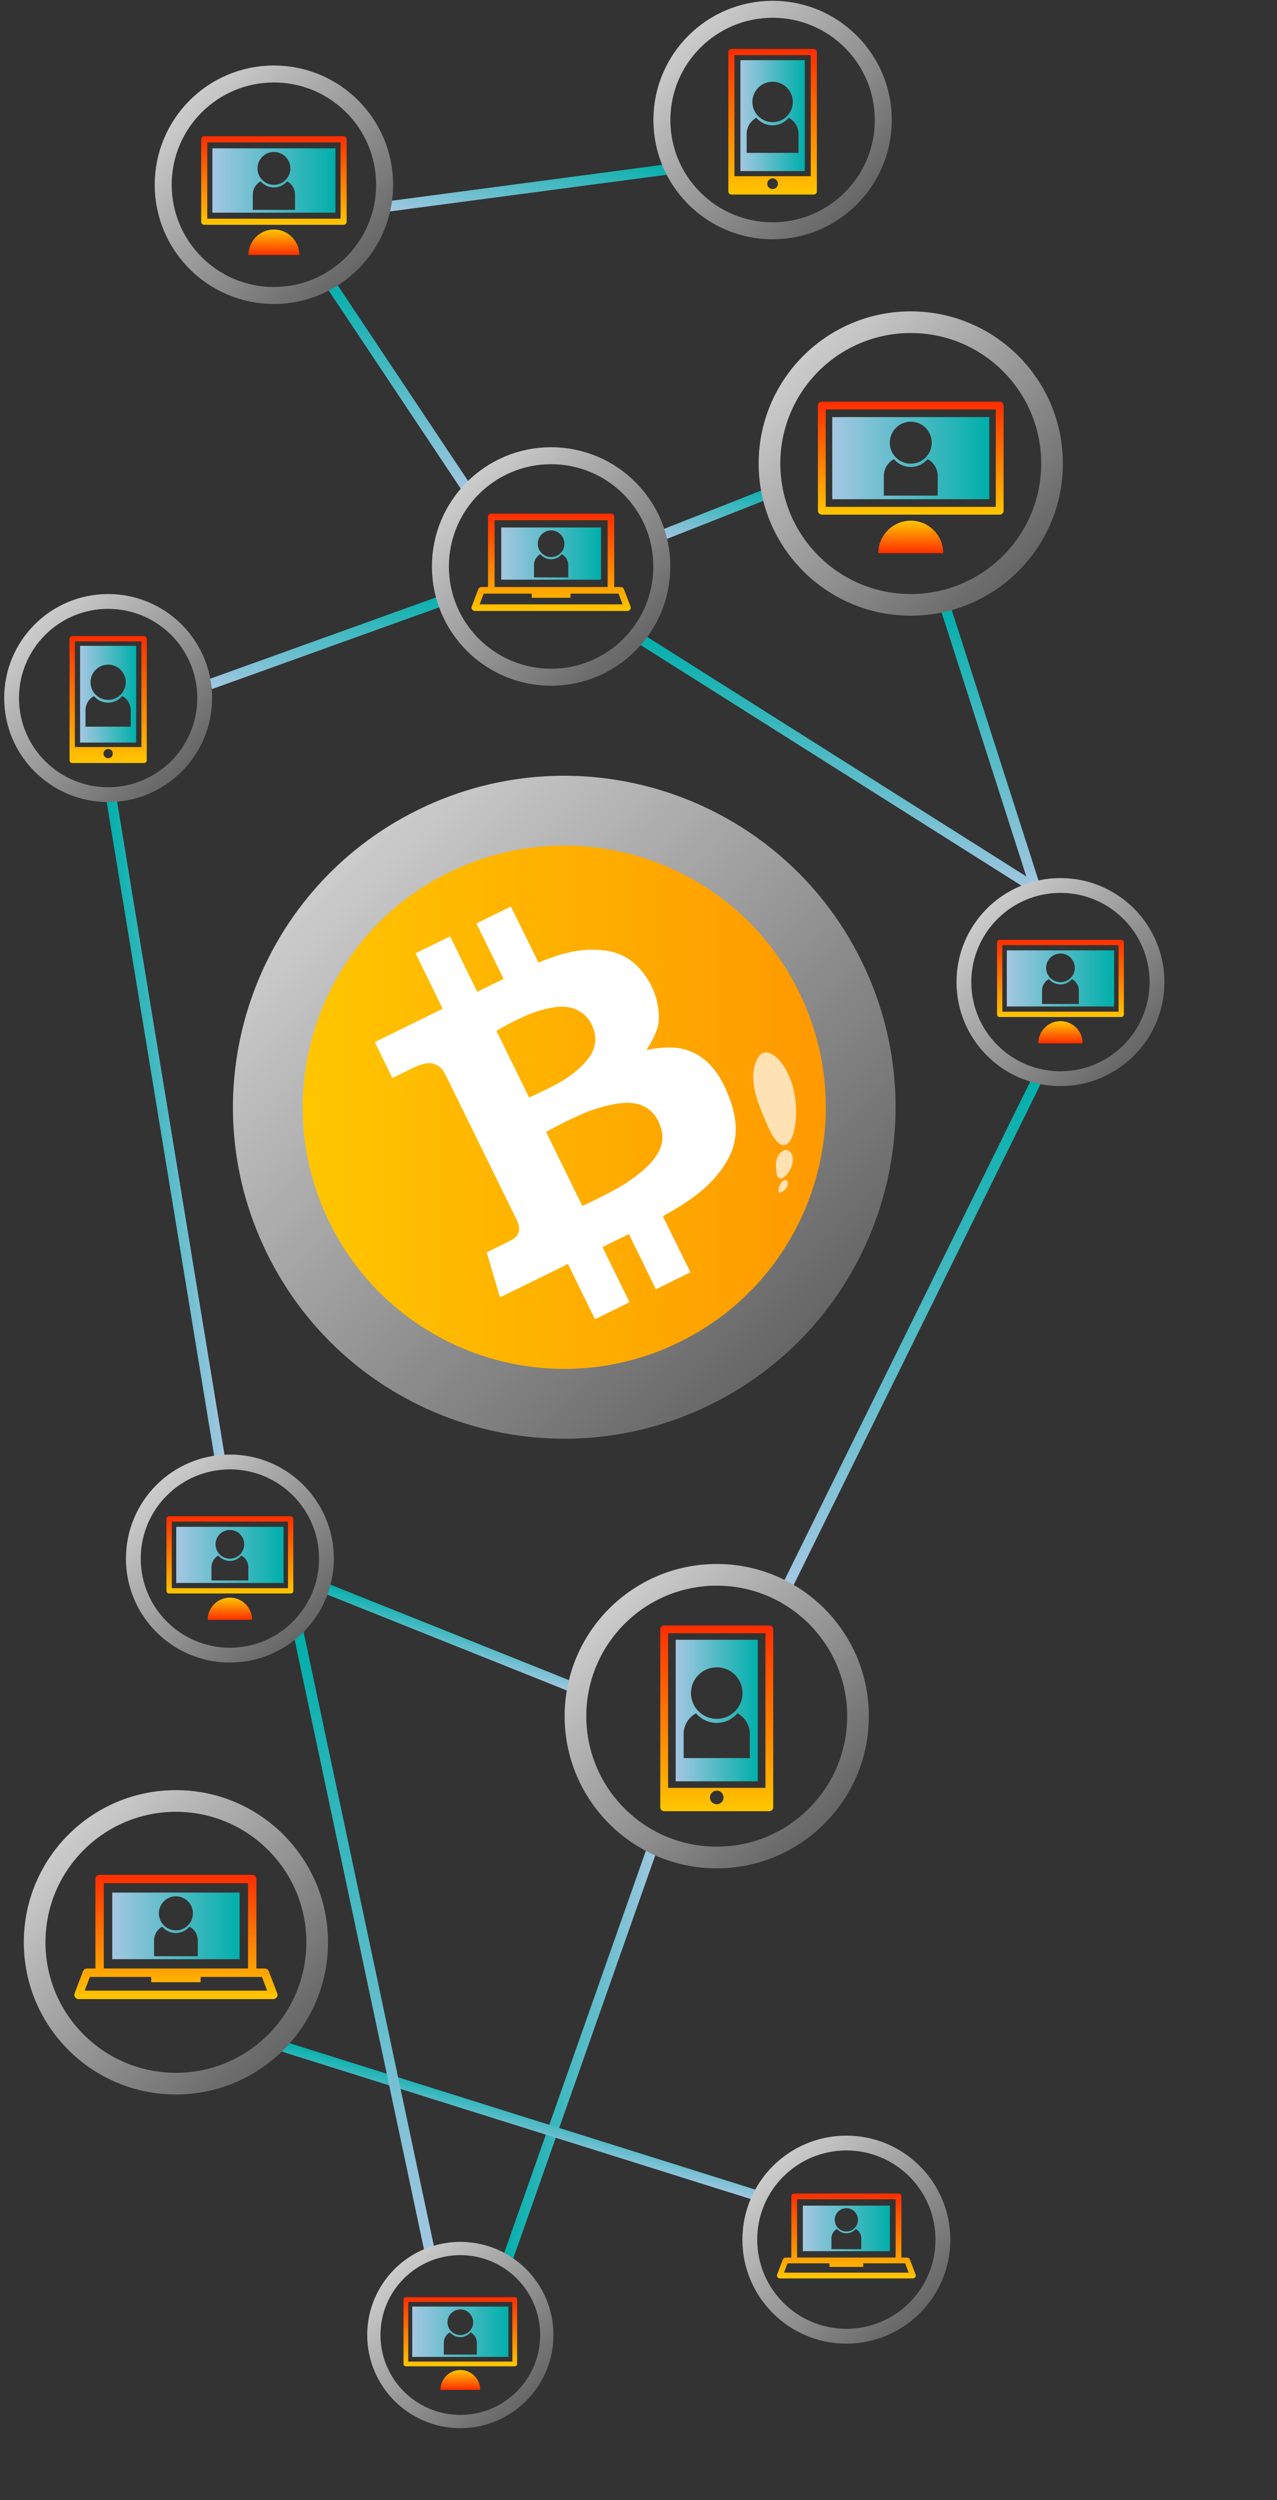 <?xml version="1.0" encoding="utf-8"?>
<!-- Generator: Adobe Illustrator 16.0.0, SVG Export Plug-In . SVG Version: 6.00 Build 0)  -->
<!DOCTYPE svg PUBLIC "-//W3C//DTD SVG 1.1//EN" "http://www.w3.org/Graphics/SVG/1.1/DTD/svg11.dtd">
<svg version="1.1" id="Layer_1" xmlns="http://www.w3.org/2000/svg" xmlns:xlink="http://www.w3.org/1999/xlink" x="0px" y="0px"
	 width="246px" height="481.408px" viewBox="0 0 246 481.408" enable-background="new 0 0 246 481.408" xml:space="preserve">
<rect x="0" y="0" width="246" height="481.408" fill="#333333" stroke="none"/>
<linearGradient id="SVGID_1_" gradientUnits="userSpaceOnUse" x1="96.557" y1="395.075" x2="127.109" y2="395.075">
	<stop  offset="0.001" style="stop-color:#00AFAA"/>
	<stop  offset="1" style="stop-color:#A4C7E2"/>
</linearGradient>
<line fill="none" stroke="url(#SVGID_1_)" stroke-width="2" stroke-miterlimit="10" x1="97.5" y1="435.742" x2="126.166" y2="354.407"/>
<linearGradient id="SVGID_2_" gradientUnits="userSpaceOnUse" x1="20.514" y1="217.908" x2="43.487" y2="217.908">
	<stop  offset="0.001" style="stop-color:#00AFAA"/>
	<stop  offset="1" style="stop-color:#A4C7E2"/>
</linearGradient>
<line fill="none" stroke="url(#SVGID_2_)" stroke-width="2" stroke-miterlimit="10" x1="21.5" y1="154.075" x2="42.5" y2="281.741"/>
<linearGradient id="SVGID_3_" gradientUnits="userSpaceOnUse" x1="108.334" y1="460.971" x2="117.094" y2="460.971" gradientTransform="matrix(-0.233 0.972 -0.972 -0.233 574.714 406.265)">
	<stop  offset="0.001" style="stop-color:#00AFAA"/>
	<stop  offset="1" style="stop-color:#A4C7E2"/>
</linearGradient>
<line fill="none" stroke="url(#SVGID_3_)" stroke-width="2" stroke-miterlimit="10" x1="53.5" y1="393.741" x2="146.833" y2="423.073"/>
<linearGradient id="SVGID_4_" gradientUnits="userSpaceOnUse" x1="20.669" y1="495.779" x2="30.18" y2="495.779" gradientTransform="matrix(-0.233 0.972 -0.972 -0.233 574.714 406.265)">
	<stop  offset="0.001" style="stop-color:#00AFAA"/>
	<stop  offset="1" style="stop-color:#A4C7E2"/>
</linearGradient>
<line fill="none" stroke="url(#SVGID_4_)" stroke-width="2" stroke-miterlimit="10" x1="110.833" y1="325.074" x2="62.5" y2="305.741"/>
<linearGradient id="SVGID_5_" gradientUnits="userSpaceOnUse" x1="-170.263" y1="562.907" x2="-141.583" y2="562.907" gradientTransform="matrix(-0.233 0.972 -0.972 -0.233 574.714 406.265)">
	<stop  offset="0.001" style="stop-color:#00AFAA"/>
	<stop  offset="1" style="stop-color:#A4C7E2"/>
</linearGradient>
<line fill="none" stroke="url(#SVGID_5_)" stroke-width="2" stroke-miterlimit="10" x1="86.833" y1="115.075" x2="40.5" y2="131.742"/>
<linearGradient id="SVGID_6_" gradientUnits="userSpaceOnUse" x1="-204.954" y1="495.886" x2="-189.758" y2="495.886" gradientTransform="matrix(-0.233 0.972 -0.972 -0.233 574.714 406.265)">
	<stop  offset="0.001" style="stop-color:#00AFAA"/>
	<stop  offset="1" style="stop-color:#A4C7E2"/>
</linearGradient>
<line fill="none" stroke="url(#SVGID_6_)" stroke-width="2" stroke-miterlimit="10" x1="149.5" y1="94.408" x2="127.5" y2="103.075"/>
<linearGradient id="SVGID_7_" gradientUnits="userSpaceOnUse" x1="-260.853" y1="545.504" x2="-238.954" y2="545.504" gradientTransform="matrix(-0.233 0.972 -0.972 -0.233 574.714 406.265)">
	<stop  offset="0.001" style="stop-color:#00AFAA"/>
	<stop  offset="1" style="stop-color:#A4C7E2"/>
</linearGradient>
<line fill="none" stroke="url(#SVGID_7_)" stroke-width="2" stroke-miterlimit="10" x1="130.167" y1="32.408" x2="74.833" y2="39.741"/>
<linearGradient id="SVGID_8_" gradientUnits="userSpaceOnUse" x1="30.822" y1="498.149" x2="141.822" y2="498.149" gradientTransform="matrix(-0.233 0.972 -0.972 -0.233 574.714 406.265)">
	<stop  offset="0.001" style="stop-color:#00AFAA"/>
	<stop  offset="1" style="stop-color:#A4C7E2"/>
</linearGradient>
<line fill="none" stroke="url(#SVGID_8_)" stroke-width="2" stroke-miterlimit="10" x1="57.5" y1="314.408" x2="82.833" y2="433.743"/>
<linearGradient id="SVGID_9_" gradientUnits="userSpaceOnUse" x1="-105.879" y1="422.909" x2="1.13" y2="422.909" gradientTransform="matrix(-0.233 0.972 -0.972 -0.233 574.714 406.265)">
	<stop  offset="0.001" style="stop-color:#00AFAA"/>
	<stop  offset="1" style="stop-color:#A4C7E2"/>
</linearGradient>
<line fill="none" stroke="url(#SVGID_9_)" stroke-width="2" stroke-miterlimit="10" x1="151.5" y1="305.741" x2="199.833" y2="207.741"/>
<linearGradient id="SVGID_10_" gradientUnits="userSpaceOnUse" x1="-171.143" y1="462.252" x2="-140.29" y2="462.252" gradientTransform="matrix(-0.233 0.972 -0.972 -0.233 574.714 406.265)">
	<stop  offset="0.001" style="stop-color:#00AFAA"/>
	<stop  offset="1" style="stop-color:#A4C7E2"/>
</linearGradient>
<line fill="none" stroke="url(#SVGID_10_)" stroke-width="2" stroke-miterlimit="10" x1="123.5" y1="123.075" x2="199.5" y2="171.075"/>
<linearGradient id="SVGID_11_" gradientUnits="userSpaceOnUse" x1="-223.716" y1="561.526" x2="-189.568" y2="561.526" gradientTransform="matrix(-0.233 0.972 -0.972 -0.233 574.714 406.265)">
	<stop  offset="0.001" style="stop-color:#00AFAA"/>
	<stop  offset="1" style="stop-color:#A4C7E2"/>
</linearGradient>
<line fill="none" stroke="url(#SVGID_11_)" stroke-width="2" stroke-miterlimit="10" x1="63.5" y1="54.408" x2="90.167" y2="94.408"/>
<linearGradient id="SVGID_12_" gradientUnits="userSpaceOnUse" x1="-190.227" y1="434.427" x2="-140.717" y2="434.427" gradientTransform="matrix(-0.233 0.972 -0.972 -0.233 574.714 406.265)">
	<stop  offset="0.001" style="stop-color:#00AFAA"/>
	<stop  offset="1" style="stop-color:#A4C7E2"/>
</linearGradient>
<line fill="none" stroke="url(#SVGID_12_)" stroke-width="2" stroke-miterlimit="10" x1="182.166" y1="117.075" x2="199.5" y2="171.075"/>
<g>
	<g>
		
			<linearGradient id="SVGID_13_" gradientUnits="userSpaceOnUse" x1="113.713" y1="322.336" x2="203.983" y2="412.606" gradientTransform="matrix(1 0 0 1 -50.152 -154.275)">
			<stop  offset="0.001" style="stop-color:#CCCCCC"/>
			<stop  offset="1" style="stop-color:#666666"/>
		</linearGradient>
		<path fill="url(#SVGID_13_)" d="M80.574,155.91c-31.629,15.526-44.694,53.77-29.153,85.409
			c15.514,31.637,53.755,44.697,85.384,29.166c31.642-15.527,44.708-53.772,29.172-85.41
			C150.456,153.439,112.211,140.382,80.574,155.91z"/>
		<linearGradient id="SVGID_14_" gradientUnits="userSpaceOnUse" x1="58.313" y1="213.196" x2="159.081" y2="213.196">
			<stop  offset="0.001" style="stop-color:#FFC600"/>
			<stop  offset="1" style="stop-color:#FF9900"/>
		</linearGradient>
		<path fill="url(#SVGID_14_)" d="M86.502,167.975c-24.971,12.258-35.284,42.446-23.024,67.419
			c12.257,24.974,42.445,35.278,67.415,23.023c24.967-12.255,35.287-42.444,23.02-67.412
			C141.659,166.025,111.481,155.72,86.502,167.975z"/>
		<path fill="#FFFFFF" d="M107.454,208.612c2.392-1.295,4.686-3.114,6.063-5.05c1.353-1.936,1.625-4.073,0.353-6.479
			c-1.238-2.392-3.851-3.654-7.01-3.14c-3.16,0.504-5.011,1.343-7.108,2.338c-2.122,0.978-4.118,2.211-4.118,2.211l6.292,12.835
			C101.942,211.327,105.112,209.895,107.454,208.612z M120.834,212.346c-1.539-0.013-4.721,0.514-8.136,1.916
			c-3.385,1.395-7.507,3.685-7.507,3.685l6.995,14.269c0,0,4.455-2.06,7.311-3.733c2.845-1.673,5.522-3.909,6.618-5.5
			c1.117-1.567,2.319-3.797,0.718-7.06C125.219,212.645,122.384,212.364,120.834,212.346z M140.233,223.204
			c-2.625,4.756-6.688,7.364-8.452,8.54c-0.88,0.591-2.411,1.493-4.088,2.447l5.308,10.796l-6.653,3.265l-5.203-10.63l-5.085,2.5
			l5.211,10.623l-6.653,3.267l-5.211-10.629l-13.093,6.422l-2.549-8.67l3.983-1.959c1.339-0.647,1.835-1.034,2.133-1.853
			c0.307-0.799,0.029-1.674-0.289-2.326l-13.512-27.523c-0.846-1.723-1.233-2.123-2.445-2.613c-1.227-0.503-3.146,0.303-4.2,0.812
			l-3.844,1.9l-3.39-6.92l13.081-6.42l-5.229-10.678l6.651-3.261l5.229,10.671l5.075-2.484l-5.239-10.671l6.645-3.267l5.32,10.797
			c5.084-2.12,9.25-2.991,13.626-2.193c5.69,1.027,8.093,6.489,8.625,7.812c0.542,1.321,1.178,4.043,0.847,6.179
			c-0.352,2.135-2.307,5.062-2.307,5.062s3.566-0.902,6.672-0.31c3.1,0.605,6.271,2.793,8.342,7.25
			C141.633,213.6,142.873,218.418,140.233,223.204z"/>
	</g>
	<g>
		<path opacity="0.7" fill="#FFFFFF" d="M146.751,202.869c1.07-0.794,3.761,0.37,5.575,5.117c1.812,4.749,1.054,11.434-0.82,12.364
			c-1.875,0.93-3.506-2.959-5.319-7.709C144.372,207.895,145.047,204.126,146.751,202.869z"/>
		<path opacity="0.7" fill="#FFFFFF" d="M151.183,221.449c0.568-0.175,1.515,0.325,1.555,1.835c0.042,1.509-1.282,3.446-2.206,3.613
			c-0.921,0.169-1.014-1.077-1.057-2.585C149.433,222.804,150.283,221.724,151.183,221.449z"/>
		<path opacity="0.7" fill="#FFFFFF" d="M151.362,227.215c0.259,0.011,0.565,0.391,0.336,1.094
			c-0.231,0.703-1.092,1.388-1.498,1.319c-0.406-0.067-0.237-0.657-0.009-1.359C150.421,227.564,150.947,227.201,151.362,227.215z"
			/>
	</g>
</g>
<g>
	<g>
		<linearGradient id="SVGID_15_" gradientUnits="userSpaceOnUse" x1="175.449" y1="99.094" x2="175.449" y2="77.337">
			<stop  offset="0.001" style="stop-color:#FFC600"/>
			<stop  offset="1" style="stop-color:#FF2D00"/>
		</linearGradient>
		
			<rect x="158.317" y="78.087" fill="none" stroke="url(#SVGID_15_)" stroke-width="1.5" stroke-linecap="round" stroke-linejoin="round" stroke-miterlimit="10" width="34.264" height="20.257"/>
		<linearGradient id="SVGID_16_" gradientUnits="userSpaceOnUse" x1="175.45" y1="100.26" x2="175.45" y2="106.51">
			<stop  offset="0.001" style="stop-color:#FFC600"/>
			<stop  offset="1" style="stop-color:#FF2D00"/>
		</linearGradient>
		<path fill="url(#SVGID_16_)" d="M181.7,106.51h-12.5c0-3.451,2.799-6.25,6.25-6.25S181.7,103.059,181.7,106.51z"/>
		<linearGradient id="SVGID_17_" gradientUnits="userSpaceOnUse" x1="190.575" y1="88.219" x2="160.325" y2="88.219">
			<stop  offset="0.001" style="stop-color:#00AFAA"/>
			<stop  offset="1" style="stop-color:#A4C7E2"/>
		</linearGradient>
		<path fill="url(#SVGID_17_)" d="M160.325,80.311v15.814h30.25V80.311H160.325z M175.45,81.198c2.232,0,4.041,1.809,4.041,4.041
			c0,2.231-1.809,4.041-4.041,4.041s-4.041-1.81-4.041-4.041C171.409,83.007,173.218,81.198,175.45,81.198z M180.64,95.426h-10.379
			v-3.771c0-1.403,0.785-2.618,1.938-3.247c0.791,0.916,1.947,1.51,3.252,1.51c1.303,0,2.459-0.594,3.25-1.51
			c1.152,0.628,1.939,1.844,1.939,3.247V95.426z"/>
	</g>
	<linearGradient id="SVGID_18_" gradientUnits="userSpaceOnUse" x1="154.731" y1="68.534" x2="196.17" y2="109.973">
		<stop  offset="0.001" style="stop-color:#CCCCCC"/>
		<stop  offset="1" style="stop-color:#666666"/>
	</linearGradient>
	<circle fill="none" stroke="url(#SVGID_18_)" stroke-width="4.174" stroke-miterlimit="10" cx="175.45" cy="89.253" r="27.215"/>
</g>
<g>
	<g>
		<linearGradient id="SVGID_19_" gradientUnits="userSpaceOnUse" x1="138.074" y1="348.747" x2="138.074" y2="312.984">
			<stop  offset="0.001" style="stop-color:#FFC600"/>
			<stop  offset="1" style="stop-color:#FF2D00"/>
		</linearGradient>
		<path fill="url(#SVGID_19_)" d="M148.203,312.984h-20.258c-0.414,0-0.75,0.336-0.75,0.75v34.264c0,0.414,0.336,0.75,0.75,0.75
			h20.258c0.414,0,0.75-0.336,0.75-0.75v-34.264C148.953,313.32,148.617,312.984,148.203,312.984z M138.074,347.411
			c-0.725,0-1.312-0.588-1.312-1.312s0.588-1.312,1.312-1.312s1.312,0.588,1.312,1.312S138.799,347.411,138.074,347.411z
			 M147.453,344.247h-18.758v-29.764h18.758V344.247z"/>
		<linearGradient id="SVGID_20_" gradientUnits="userSpaceOnUse" x1="145.981" y1="329.366" x2="130.166" y2="329.366">
			<stop  offset="0.001" style="stop-color:#00AFAA"/>
			<stop  offset="1" style="stop-color:#A4C7E2"/>
		</linearGradient>
		<path fill="url(#SVGID_20_)" d="M130.166,315.741v27.25h15.814v-27.25H130.166z M138.074,321.036c2.742,0,4.963,2.221,4.963,4.963
			s-2.221,4.965-4.963,4.965s-4.965-2.223-4.965-4.965S135.332,321.036,138.074,321.036z M144.449,338.513h-12.75v-4.631
			c0-1.725,0.965-3.217,2.381-3.988c0.973,1.123,2.391,1.854,3.994,1.854c1.6,0,3.02-0.73,3.992-1.854
			c1.414,0.77,2.383,2.264,2.383,3.988V338.513z"/>
	</g>
	<linearGradient id="SVGID_21_" gradientUnits="userSpaceOnUse" x1="117.353" y1="309.727" x2="158.794" y2="351.167">
		<stop  offset="0.001" style="stop-color:#CCCCCC"/>
		<stop  offset="1" style="stop-color:#666666"/>
	</linearGradient>
	<circle fill="none" stroke="url(#SVGID_21_)" stroke-width="4.174" stroke-miterlimit="10" cx="138.074" cy="330.447" r="27.215"/>
</g>
<g>
	<g>
		<linearGradient id="SVGID_22_" gradientUnits="userSpaceOnUse" x1="33.889" y1="384.918" x2="33.889" y2="360.996">
			<stop  offset="0.001" style="stop-color:#FFC600"/>
			<stop  offset="1" style="stop-color:#FF2D00"/>
		</linearGradient>
		<path fill="url(#SVGID_22_)" d="M53.404,383.818l-1.622-4.259c-0.12-0.314-0.421-0.521-0.758-0.521h-1.628v-17.236
			c0-0.444-0.359-0.805-0.807-0.805H19.188c-0.446,0-0.807,0.36-0.807,0.805v17.236h-1.627c-0.338,0-0.639,0.207-0.759,0.521
			l-1.623,4.259c-0.093,0.249-0.061,0.529,0.093,0.749c0.149,0.221,0.399,0.352,0.666,0.352h37.515c0.267,0,0.517-0.131,0.666-0.352
			C53.466,384.347,53.499,384.067,53.404,383.818z M19.993,362.608h27.792v16.43H19.993V362.608z M16.309,383.295l1.004-2.635
			h11.812v1.014h9.528v-1.014h11.812l1.004,2.635H16.309z"/>
		<linearGradient id="SVGID_23_" gradientUnits="userSpaceOnUse" x1="46.156" y1="370.825" x2="21.622" y2="370.825">
			<stop  offset="0.001" style="stop-color:#00AFAA"/>
			<stop  offset="1" style="stop-color:#A4C7E2"/>
		</linearGradient>
		<path fill="url(#SVGID_23_)" d="M21.622,364.412v12.826h24.534v-12.826H21.622z M33.888,365.131c1.811,0,3.277,1.467,3.277,3.277
			s-1.467,3.277-3.277,3.277c-1.809,0-3.277-1.467-3.277-3.277S32.08,365.131,33.888,365.131z M38.097,376.671H29.68v-3.059
			c0-1.138,0.638-2.124,1.572-2.634c0.641,0.743,1.577,1.225,2.636,1.225c1.058,0,1.996-0.481,2.637-1.225
			c0.935,0.51,1.572,1.496,1.572,2.634V376.671z"/>
	</g>
	<linearGradient id="SVGID_24_" gradientUnits="userSpaceOnUse" x1="13.169" y1="353.27" x2="54.609" y2="394.71">
		<stop  offset="0.001" style="stop-color:#CCCCCC"/>
		<stop  offset="1" style="stop-color:#666666"/>
	</linearGradient>
	<circle fill="none" stroke="url(#SVGID_24_)" stroke-width="4.174" stroke-miterlimit="10" cx="33.888" cy="373.99" r="27.215"/>
</g>
<g>
	<g>
		<linearGradient id="SVGID_25_" gradientUnits="userSpaceOnUse" x1="44.286" y1="306.825" x2="44.286" y2="291.955">
			<stop  offset="0.001" style="stop-color:#FFC600"/>
			<stop  offset="1" style="stop-color:#FF2D00"/>
		</linearGradient>
		
			<rect x="32.578" y="292.468" fill="none" stroke="url(#SVGID_25_)" stroke-width="1.025" stroke-linecap="round" stroke-linejoin="round" stroke-miterlimit="10" width="23.416" height="13.844"/>
		<linearGradient id="SVGID_26_" gradientUnits="userSpaceOnUse" x1="44.287" y1="307.621" x2="44.287" y2="311.893">
			<stop  offset="0.001" style="stop-color:#FFC600"/>
			<stop  offset="1" style="stop-color:#FF2D00"/>
		</linearGradient>
		<path fill="url(#SVGID_26_)" d="M48.559,311.893h-8.543c0-2.358,1.913-4.271,4.271-4.271S48.559,309.534,48.559,311.893z"/>
		<linearGradient id="SVGID_27_" gradientUnits="userSpaceOnUse" x1="54.623" y1="299.392" x2="33.95" y2="299.392">
			<stop  offset="0.001" style="stop-color:#00AFAA"/>
			<stop  offset="1" style="stop-color:#A4C7E2"/>
		</linearGradient>
		<path fill="url(#SVGID_27_)" d="M33.95,293.989v10.808h20.673v-10.808H33.95z M44.287,294.594c1.525,0,2.762,1.236,2.762,2.762
			s-1.236,2.762-2.762,2.762c-1.526,0-2.762-1.236-2.762-2.762S42.761,294.594,44.287,294.594z M47.833,304.318H40.74v-2.577
			c0-0.959,0.537-1.789,1.324-2.219c0.541,0.626,1.331,1.031,2.223,1.031c0.89,0,1.681-0.405,2.221-1.031
			c0.788,0.429,1.325,1.26,1.325,2.219V304.318z"/>
	</g>
	<linearGradient id="SVGID_28_" gradientUnits="userSpaceOnUse" x1="30.128" y1="285.94" x2="58.448" y2="314.26">
		<stop  offset="0.001" style="stop-color:#CCCCCC"/>
		<stop  offset="1" style="stop-color:#666666"/>
	</linearGradient>
	<circle fill="none" stroke="url(#SVGID_28_)" stroke-width="2.853" stroke-miterlimit="10" cx="44.287" cy="300.099" r="18.599"/>
</g>
<g>
	<g>
		<linearGradient id="SVGID_29_" gradientUnits="userSpaceOnUse" x1="204.286" y1="195.825" x2="204.286" y2="180.955">
			<stop  offset="0.001" style="stop-color:#FFC600"/>
			<stop  offset="1" style="stop-color:#FF2D00"/>
		</linearGradient>
		
			<rect x="192.578" y="181.468" fill="none" stroke="url(#SVGID_29_)" stroke-width="1.025" stroke-linecap="round" stroke-linejoin="round" stroke-miterlimit="10" width="23.416" height="13.844"/>
		<linearGradient id="SVGID_30_" gradientUnits="userSpaceOnUse" x1="204.287" y1="196.621" x2="204.287" y2="200.893">
			<stop  offset="0.001" style="stop-color:#FFC600"/>
			<stop  offset="1" style="stop-color:#FF2D00"/>
		</linearGradient>
		<path fill="url(#SVGID_30_)" d="M208.559,200.893h-8.543c0-2.358,1.912-4.271,4.271-4.271
			C206.645,196.621,208.559,198.534,208.559,200.893z"/>
		<linearGradient id="SVGID_31_" gradientUnits="userSpaceOnUse" x1="214.623" y1="188.392" x2="193.949" y2="188.392">
			<stop  offset="0.001" style="stop-color:#00AFAA"/>
			<stop  offset="1" style="stop-color:#A4C7E2"/>
		</linearGradient>
		<path fill="url(#SVGID_31_)" d="M193.949,182.989v10.808h20.674v-10.808H193.949z M204.287,183.594
			c1.525,0,2.762,1.236,2.762,2.762s-1.236,2.762-2.762,2.762c-1.527,0-2.762-1.236-2.762-2.762S202.76,183.594,204.287,183.594z
			 M207.832,193.318h-7.092v-2.577c0-0.959,0.537-1.789,1.324-2.219c0.541,0.626,1.33,1.031,2.223,1.031
			c0.889,0,1.68-0.405,2.221-1.031c0.787,0.429,1.324,1.26,1.324,2.219V193.318z"/>
	</g>
	<linearGradient id="SVGID_32_" gradientUnits="userSpaceOnUse" x1="190.127" y1="174.939" x2="218.448" y2="203.26">
		<stop  offset="0.001" style="stop-color:#CCCCCC"/>
		<stop  offset="1" style="stop-color:#666666"/>
	</linearGradient>
	
		<circle fill="none" stroke="url(#SVGID_32_)" stroke-width="2.853" stroke-miterlimit="10" cx="204.286" cy="189.099" r="18.599"/>
</g>
<g>
	<g>
		<linearGradient id="SVGID_33_" gradientUnits="userSpaceOnUse" x1="20.833" y1="146.915" x2="20.833" y2="122.474">
			<stop  offset="0.001" style="stop-color:#FFC600"/>
			<stop  offset="1" style="stop-color:#FF2D00"/>
		</linearGradient>
		<path fill="url(#SVGID_33_)" d="M27.755,122.474H13.91c-0.282,0-0.512,0.23-0.512,0.513v23.416c0,0.283,0.229,0.513,0.512,0.513
			h13.845c0.283,0,0.513-0.229,0.513-0.513v-23.416C28.268,122.704,28.038,122.474,27.755,122.474z M20.833,146.002
			c-0.495,0-0.897-0.401-0.897-0.896s0.402-0.897,0.897-0.897s0.896,0.402,0.896,0.897S21.328,146.002,20.833,146.002z
			 M27.242,143.84H14.423v-20.341h12.819V143.84z"/>
		<linearGradient id="SVGID_34_" gradientUnits="userSpaceOnUse" x1="26.236" y1="133.67" x2="15.428" y2="133.67">
			<stop  offset="0.001" style="stop-color:#00AFAA"/>
			<stop  offset="1" style="stop-color:#A4C7E2"/>
		</linearGradient>
		<path fill="url(#SVGID_34_)" d="M15.428,124.359v18.623h10.809v-18.623H15.428z M20.833,127.978c1.874,0,3.392,1.518,3.392,3.392
			s-1.518,3.393-3.392,3.393s-3.394-1.519-3.394-3.393S18.959,127.978,20.833,127.978z M25.189,139.921h-8.714v-3.165
			c0-1.179,0.66-2.198,1.628-2.726c0.664,0.768,1.634,1.267,2.729,1.267c1.093,0,2.063-0.499,2.728-1.267
			c0.967,0.526,1.629,1.547,1.629,2.726V139.921z"/>
	</g>
	<linearGradient id="SVGID_35_" gradientUnits="userSpaceOnUse" x1="6.673" y1="120.249" x2="34.993" y2="148.569">
		<stop  offset="0.001" style="stop-color:#CCCCCC"/>
		<stop  offset="1" style="stop-color:#666666"/>
	</linearGradient>
	<circle fill="none" stroke="url(#SVGID_35_)" stroke-width="2.853" stroke-miterlimit="10" cx="20.833" cy="134.408" r="18.599"/>
</g>
<g>
	<g>
		<linearGradient id="SVGID_36_" gradientUnits="userSpaceOnUse" x1="163.042" y1="438.709" x2="163.042" y2="422.361">
			<stop  offset="0.001" style="stop-color:#FFC600"/>
			<stop  offset="1" style="stop-color:#FF2D00"/>
		</linearGradient>
		<path fill="url(#SVGID_36_)" d="M176.379,437.957l-1.108-2.911c-0.083-0.215-0.288-0.355-0.518-0.355h-1.113v-11.78
			c0-0.304-0.246-0.55-0.552-0.55h-20.092c-0.306,0-0.552,0.246-0.552,0.55v11.78h-1.111c-0.231,0-0.437,0.141-0.52,0.355
			l-1.109,2.911c-0.062,0.17-0.041,0.361,0.064,0.512c0.102,0.15,0.272,0.24,0.455,0.24h25.637c0.184,0,0.354-0.09,0.455-0.24
			C176.421,438.319,176.444,438.127,176.379,437.957z M153.546,423.462h18.992v11.229h-18.992V423.462z M151.028,437.6l0.687-1.801
			h8.071v0.693h6.512v-0.693h8.072l0.686,1.801H151.028z"/>
		<linearGradient id="SVGID_37_" gradientUnits="userSpaceOnUse" x1="171.425" y1="429.078" x2="154.659" y2="429.078">
			<stop  offset="0.001" style="stop-color:#00AFAA"/>
			<stop  offset="1" style="stop-color:#A4C7E2"/>
		</linearGradient>
		<path fill="url(#SVGID_37_)" d="M154.659,424.696v8.766h16.766v-8.766H154.659z M163.041,425.187c1.237,0,2.24,1.002,2.24,2.239
			s-1.003,2.24-2.24,2.24c-1.235,0-2.239-1.003-2.239-2.24S161.806,425.187,163.041,425.187z M165.918,433.073h-5.752v-2.091
			c0-0.777,0.436-1.451,1.075-1.8c0.438,0.508,1.077,0.837,1.8,0.837c0.724,0,1.364-0.329,1.803-0.837
			c0.639,0.349,1.074,1.022,1.074,1.8V433.073z"/>
	</g>
	<linearGradient id="SVGID_38_" gradientUnits="userSpaceOnUse" x1="148.882" y1="417.08" x2="177.203" y2="445.401">
		<stop  offset="0.001" style="stop-color:#CCCCCC"/>
		<stop  offset="1" style="stop-color:#666666"/>
	</linearGradient>
	
		<circle fill="none" stroke="url(#SVGID_38_)" stroke-width="2.853" stroke-miterlimit="10" cx="163.042" cy="431.241" r="18.599"/>
</g>
<g>
	<g>
		<linearGradient id="SVGID_39_" gradientUnits="userSpaceOnUse" x1="52.766" y1="43.282" x2="52.766" y2="26.233">
			<stop  offset="0.001" style="stop-color:#FFC600"/>
			<stop  offset="1" style="stop-color:#FF2D00"/>
		</linearGradient>
		
			<rect x="39.341" y="26.821" fill="none" stroke="url(#SVGID_39_)" stroke-width="1.175" stroke-linecap="round" stroke-linejoin="round" stroke-miterlimit="10" width="26.85" height="15.874"/>
		<linearGradient id="SVGID_40_" gradientUnits="userSpaceOnUse" x1="52.767" y1="44.196" x2="52.767" y2="49.094">
			<stop  offset="0.001" style="stop-color:#FFC600"/>
			<stop  offset="1" style="stop-color:#FF2D00"/>
		</linearGradient>
		<path fill="url(#SVGID_40_)" d="M57.665,49.094h-9.796c0-2.705,2.193-4.898,4.897-4.898
			C55.472,44.196,57.665,46.389,57.665,49.094z"/>
		<linearGradient id="SVGID_41_" gradientUnits="userSpaceOnUse" x1="64.619" y1="34.761" x2="40.914" y2="34.761">
			<stop  offset="0.001" style="stop-color:#00AFAA"/>
			<stop  offset="1" style="stop-color:#A4C7E2"/>
		</linearGradient>
		<path fill="url(#SVGID_41_)" d="M40.914,28.564v12.393h23.705V28.564H40.914z M52.767,29.258c1.75,0,3.167,1.418,3.167,3.167
			s-1.417,3.167-3.167,3.167s-3.166-1.417-3.166-3.167S51.017,29.258,52.767,29.258z M56.833,40.408H48.7v-2.955
			c0-1.1,0.615-2.052,1.519-2.544c0.62,0.718,1.526,1.183,2.548,1.183c1.021,0,1.928-0.465,2.547-1.183
			c0.903,0.492,1.52,1.445,1.52,2.544V40.408z"/>
	</g>
	<linearGradient id="SVGID_42_" gradientUnits="userSpaceOnUse" x1="36.53" y1="19.334" x2="69.004" y2="51.808">
		<stop  offset="0.001" style="stop-color:#CCCCCC"/>
		<stop  offset="1" style="stop-color:#666666"/>
	</linearGradient>
	<circle fill="none" stroke="url(#SVGID_42_)" stroke-width="3.271" stroke-miterlimit="10" cx="52.767" cy="35.571" r="21.326"/>
</g>
<g>
	<g>
		<linearGradient id="SVGID_43_" gradientUnits="userSpaceOnUse" x1="88.675" y1="455.63" x2="88.675" y2="442.312">
			<stop  offset="0.001" style="stop-color:#FFC600"/>
			<stop  offset="1" style="stop-color:#FF2D00"/>
		</linearGradient>
		
			<rect x="78.188" y="442.771" fill="none" stroke="url(#SVGID_43_)" stroke-width="0.918" stroke-linecap="round" stroke-linejoin="round" stroke-miterlimit="10" width="20.974" height="12.4"/>
		<linearGradient id="SVGID_44_" gradientUnits="userSpaceOnUse" x1="88.677" y1="456.344" x2="88.677" y2="460.17">
			<stop  offset="0.001" style="stop-color:#FFC600"/>
			<stop  offset="1" style="stop-color:#FF2D00"/>
		</linearGradient>
		<path fill="url(#SVGID_44_)" d="M92.503,460.17h-7.652c0-2.113,1.713-3.826,3.826-3.826
			C90.79,456.344,92.503,458.057,92.503,460.17z"/>
		<linearGradient id="SVGID_45_" gradientUnits="userSpaceOnUse" x1="97.936" y1="448.972" x2="79.418" y2="448.972">
			<stop  offset="0.001" style="stop-color:#00AFAA"/>
			<stop  offset="1" style="stop-color:#A4C7E2"/>
		</linearGradient>
		<path fill="url(#SVGID_45_)" d="M79.417,444.132v9.681h18.518v-9.681H79.417z M88.676,444.674c1.367,0,2.474,1.108,2.474,2.475
			s-1.107,2.473-2.474,2.473c-1.367,0-2.473-1.106-2.473-2.473S87.31,444.674,88.676,444.674z M91.853,453.384H85.5v-2.309
			c0-0.858,0.48-1.602,1.186-1.987c0.484,0.561,1.192,0.924,1.99,0.924c0.797,0,1.506-0.363,1.99-0.924
			c0.706,0.384,1.187,1.129,1.187,1.987V453.384z"/>
	</g>
	<linearGradient id="SVGID_46_" gradientUnits="userSpaceOnUse" x1="75.994" y1="436.923" x2="101.362" y2="462.291">
		<stop  offset="0.001" style="stop-color:#CCCCCC"/>
		<stop  offset="1" style="stop-color:#666666"/>
	</linearGradient>
	<circle fill="none" stroke="url(#SVGID_46_)" stroke-width="2.555" stroke-miterlimit="10" cx="88.677" cy="449.606" r="16.659"/>
</g>
<g>
	<g>
		<linearGradient id="SVGID_47_" gradientUnits="userSpaceOnUse" x1="148.834" y1="37.455" x2="148.834" y2="9.429">
			<stop  offset="0.001" style="stop-color:#FFC600"/>
			<stop  offset="1" style="stop-color:#FF2D00"/>
		</linearGradient>
		<path fill="url(#SVGID_47_)" d="M156.771,9.429h-15.875c-0.324,0-0.587,0.264-0.587,0.588v26.85c0,0.325,0.263,0.588,0.587,0.588
			h15.875c0.324,0,0.588-0.263,0.588-0.588v-26.85C157.358,9.694,157.095,9.429,156.771,9.429z M148.833,36.408
			c-0.567,0-1.029-0.46-1.029-1.028s0.462-1.029,1.029-1.029s1.028,0.461,1.028,1.029S149.4,36.408,148.833,36.408z M156.183,33.929
			h-14.7V10.605h14.7V33.929z"/>
		<linearGradient id="SVGID_48_" gradientUnits="userSpaceOnUse" x1="155.029" y1="22.267" x2="142.635" y2="22.267">
			<stop  offset="0.001" style="stop-color:#00AFAA"/>
			<stop  offset="1" style="stop-color:#A4C7E2"/>
		</linearGradient>
		<path fill="url(#SVGID_48_)" d="M142.635,11.591v21.354h12.395V11.591H142.635z M148.833,15.74c2.149,0,3.89,1.74,3.89,3.889
			s-1.74,3.89-3.89,3.89c-2.148,0-3.891-1.741-3.891-3.89S146.685,15.74,148.833,15.74z M153.828,29.435h-9.991v-3.629
			c0-1.352,0.757-2.521,1.866-3.125c0.762,0.88,1.874,1.453,3.13,1.453c1.253,0,2.366-0.572,3.128-1.453
			c1.108,0.604,1.867,1.774,1.867,3.125V29.435z"/>
	</g>
	<linearGradient id="SVGID_49_" gradientUnits="userSpaceOnUse" x1="132.598" y1="6.878" x2="165.07" y2="39.35">
		<stop  offset="0.001" style="stop-color:#CCCCCC"/>
		<stop  offset="1" style="stop-color:#666666"/>
	</linearGradient>
	<circle fill="none" stroke="url(#SVGID_49_)" stroke-width="3.271" stroke-miterlimit="10" cx="148.833" cy="23.114" r="21.326"/>
</g>
<g>
	<g>
		<linearGradient id="SVGID_50_" gradientUnits="userSpaceOnUse" x1="106.168" y1="117.638" x2="106.168" y2="98.891">
			<stop  offset="0.001" style="stop-color:#FFC600"/>
			<stop  offset="1" style="stop-color:#FF2D00"/>
		</linearGradient>
		<path fill="url(#SVGID_50_)" d="M121.46,116.776l-1.271-3.339c-0.096-0.246-0.33-0.407-0.594-0.407h-1.275V99.522
			c0-0.349-0.284-0.631-0.633-0.631H94.647c-0.35,0-0.633,0.282-0.633,0.631v13.508h-1.273c-0.266,0-0.501,0.161-0.596,0.407
			l-1.272,3.339c-0.071,0.194-0.047,0.414,0.074,0.586c0.116,0.173,0.312,0.275,0.521,0.275h29.396c0.211,0,0.406-0.103,0.521-0.275
			C121.507,117.19,121.535,116.97,121.46,116.776z M95.278,100.155h21.777v12.875H95.278V100.155z M92.392,116.366l0.787-2.065
			h9.255v0.796h7.467v-0.796h9.255l0.787,2.065H92.392z"/>
		<linearGradient id="SVGID_51_" gradientUnits="userSpaceOnUse" x1="115.779" y1="106.594" x2="96.555" y2="106.594">
			<stop  offset="0.001" style="stop-color:#00AFAA"/>
			<stop  offset="1" style="stop-color:#A4C7E2"/>
		</linearGradient>
		<path fill="url(#SVGID_51_)" d="M96.555,101.569v10.051h19.225v-10.051H96.555z M106.166,102.133c1.419,0,2.568,1.148,2.568,2.567
			s-1.149,2.568-2.568,2.568c-1.417,0-2.567-1.149-2.567-2.568S104.749,102.133,106.166,102.133z M109.465,111.176h-6.596v-2.397
			c0-0.892,0.499-1.664,1.233-2.063c0.501,0.582,1.234,0.96,2.063,0.96s1.564-0.378,2.067-0.96c0.732,0.399,1.231,1.172,1.231,2.063
			V111.176z"/>
	</g>
	<linearGradient id="SVGID_52_" gradientUnits="userSpaceOnUse" x1="89.93" y1="92.837" x2="122.404" y2="125.312">
		<stop  offset="0.001" style="stop-color:#CCCCCC"/>
		<stop  offset="1" style="stop-color:#666666"/>
	</linearGradient>
	
		<circle fill="none" stroke="url(#SVGID_52_)" stroke-width="3.271" stroke-miterlimit="10" cx="106.167" cy="109.075" r="21.327"/>
</g>
</svg>
